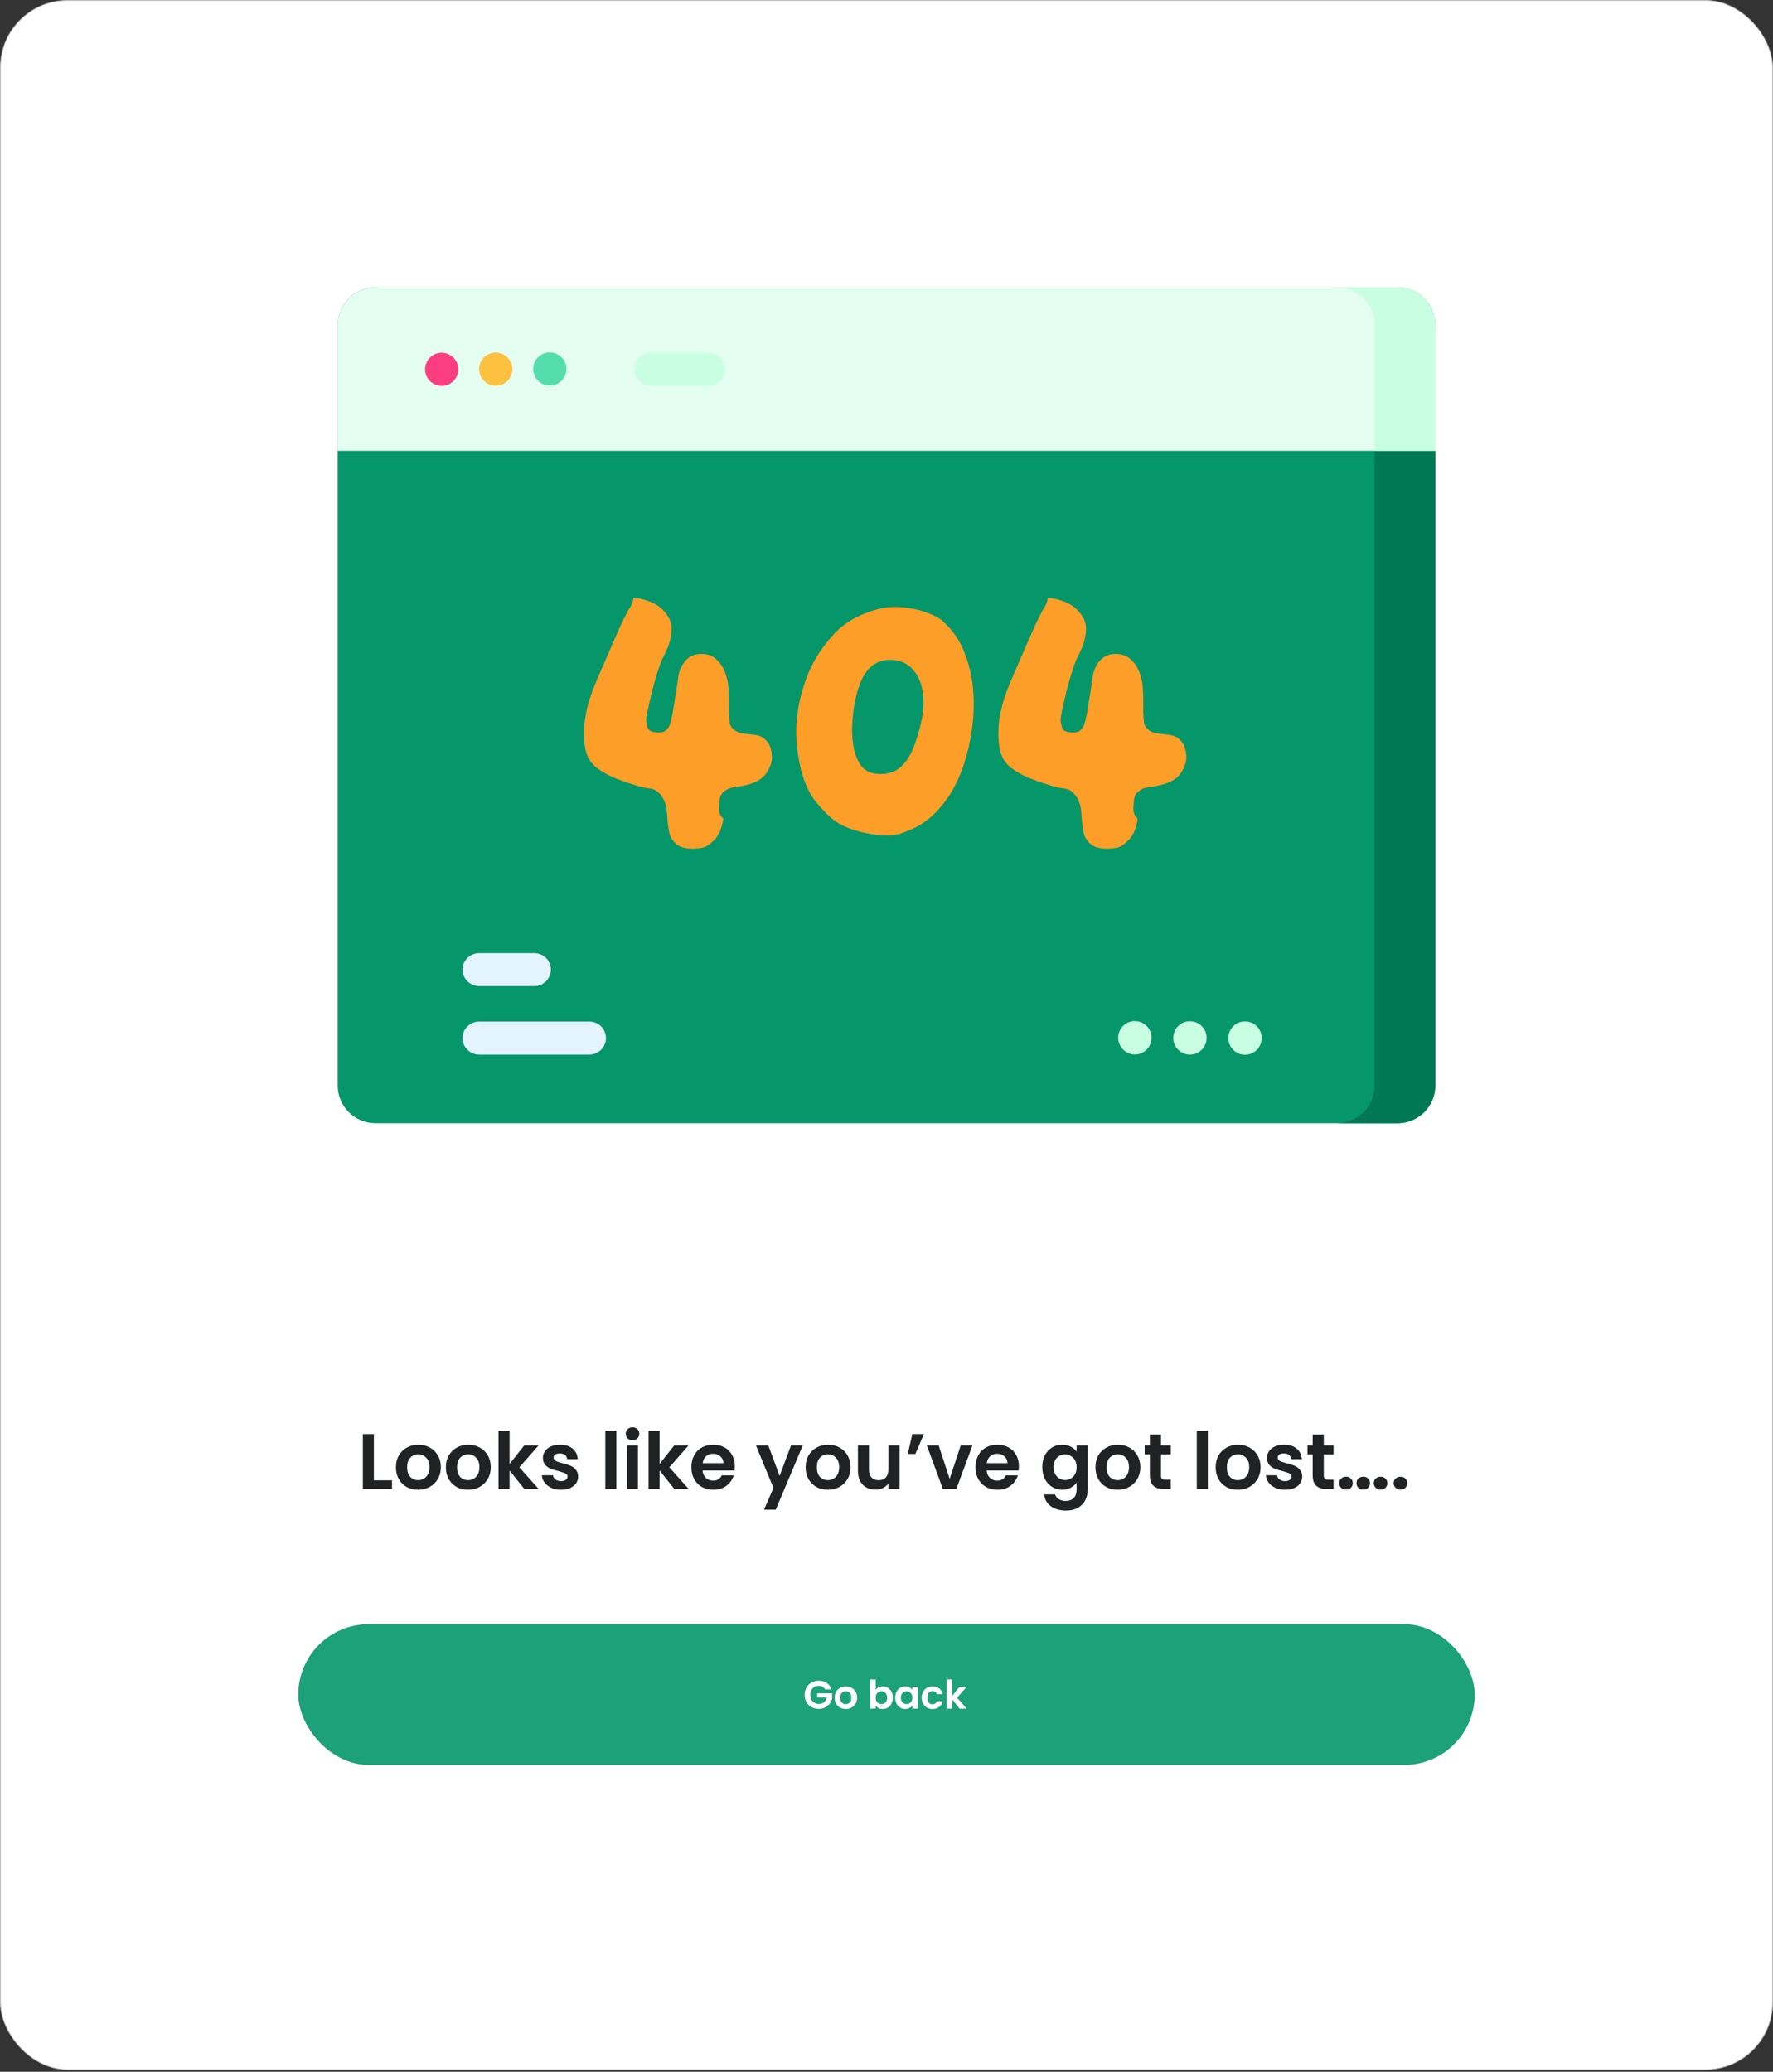 <svg width="630" height="736" viewBox="0 0 630 736" fill="none" xmlns="http://www.w3.org/2000/svg">
<rect x="0" y="0" width="630" height="736" fill="#333333" stroke="none"/>
<rect x="0.15" y="0.15" width="629.7" height="735.062" rx="23.85" fill="white" stroke="#B9B9B9" stroke-width="0.3"/>
<rect opacity="0.9" x="106" y="577" width="418" height="50" rx="25" fill="#05976A"/>
<path d="M293.192 600.168C292.968 599.757 292.66 599.445 292.268 599.23C291.876 599.015 291.419 598.908 290.896 598.908C290.318 598.908 289.804 599.039 289.356 599.3C288.908 599.561 288.558 599.935 288.306 600.42C288.054 600.905 287.928 601.465 287.928 602.1C287.928 602.753 288.054 603.323 288.306 603.808C288.568 604.293 288.927 604.667 289.384 604.928C289.842 605.189 290.374 605.32 290.98 605.32C291.727 605.32 292.338 605.124 292.814 604.732C293.29 604.331 293.603 603.775 293.752 603.066H290.392V601.568H295.684V603.276C295.554 603.957 295.274 604.587 294.844 605.166C294.415 605.745 293.86 606.211 293.178 606.566C292.506 606.911 291.75 607.084 290.91 607.084C289.968 607.084 289.114 606.874 288.348 606.454C287.592 606.025 286.995 605.432 286.556 604.676C286.127 603.92 285.912 603.061 285.912 602.1C285.912 601.139 286.127 600.28 286.556 599.524C286.995 598.759 287.592 598.166 288.348 597.746C289.114 597.317 289.963 597.102 290.896 597.102C291.998 597.102 292.954 597.373 293.766 597.914C294.578 598.446 295.138 599.197 295.446 600.168H293.192ZM300.507 607.126C299.76 607.126 299.088 606.963 298.491 606.636C297.894 606.3 297.422 605.829 297.077 605.222C296.741 604.615 296.573 603.915 296.573 603.122C296.573 602.329 296.746 601.629 297.091 601.022C297.446 600.415 297.926 599.949 298.533 599.622C299.14 599.286 299.816 599.118 300.563 599.118C301.31 599.118 301.986 599.286 302.593 599.622C303.2 599.949 303.676 600.415 304.021 601.022C304.376 601.629 304.553 602.329 304.553 603.122C304.553 603.915 304.371 604.615 304.007 605.222C303.652 605.829 303.167 606.3 302.551 606.636C301.944 606.963 301.263 607.126 300.507 607.126ZM300.507 605.418C300.862 605.418 301.193 605.334 301.501 605.166C301.818 604.989 302.07 604.727 302.257 604.382C302.444 604.037 302.537 603.617 302.537 603.122C302.537 602.385 302.341 601.82 301.949 601.428C301.566 601.027 301.095 600.826 300.535 600.826C299.975 600.826 299.504 601.027 299.121 601.428C298.748 601.82 298.561 602.385 298.561 603.122C298.561 603.859 298.743 604.429 299.107 604.83C299.48 605.222 299.947 605.418 300.507 605.418ZM311.144 600.378C311.396 600.005 311.741 599.701 312.18 599.468C312.628 599.235 313.136 599.118 313.706 599.118C314.368 599.118 314.966 599.281 315.498 599.608C316.039 599.935 316.464 600.401 316.772 601.008C317.089 601.605 317.248 602.301 317.248 603.094C317.248 603.887 317.089 604.592 316.772 605.208C316.464 605.815 316.039 606.286 315.498 606.622C314.966 606.958 314.368 607.126 313.706 607.126C313.127 607.126 312.618 607.014 312.18 606.79C311.75 606.557 311.405 606.258 311.144 605.894V607H309.184V596.64H311.144V600.378ZM315.246 603.094C315.246 602.627 315.148 602.226 314.952 601.89C314.765 601.545 314.513 601.283 314.196 601.106C313.888 600.929 313.552 600.84 313.188 600.84C312.833 600.84 312.497 600.933 312.18 601.12C311.872 601.297 311.62 601.559 311.424 601.904C311.237 602.249 311.144 602.655 311.144 603.122C311.144 603.589 311.237 603.995 311.424 604.34C311.62 604.685 311.872 604.951 312.18 605.138C312.497 605.315 312.833 605.404 313.188 605.404C313.552 605.404 313.888 605.311 314.196 605.124C314.513 604.937 314.765 604.671 314.952 604.326C315.148 603.981 315.246 603.57 315.246 603.094ZM318.097 603.094C318.097 602.31 318.251 601.615 318.559 601.008C318.876 600.401 319.301 599.935 319.833 599.608C320.374 599.281 320.976 599.118 321.639 599.118C322.217 599.118 322.721 599.235 323.151 599.468C323.589 599.701 323.939 599.995 324.201 600.35V599.244H326.175V607H324.201V605.866C323.949 606.23 323.599 606.533 323.151 606.776C322.712 607.009 322.203 607.126 321.625 607.126C320.971 607.126 320.374 606.958 319.833 606.622C319.301 606.286 318.876 605.815 318.559 605.208C318.251 604.592 318.097 603.887 318.097 603.094ZM324.201 603.122C324.201 602.646 324.107 602.24 323.921 601.904C323.734 601.559 323.482 601.297 323.165 601.12C322.847 600.933 322.507 600.84 322.143 600.84C321.779 600.84 321.443 600.929 321.135 601.106C320.827 601.283 320.575 601.545 320.379 601.89C320.192 602.226 320.099 602.627 320.099 603.094C320.099 603.561 320.192 603.971 320.379 604.326C320.575 604.671 320.827 604.937 321.135 605.124C321.452 605.311 321.788 605.404 322.143 605.404C322.507 605.404 322.847 605.315 323.165 605.138C323.482 604.951 323.734 604.69 323.921 604.354C324.107 604.009 324.201 603.598 324.201 603.122ZM327.513 603.122C327.513 602.319 327.677 601.619 328.003 601.022C328.33 600.415 328.783 599.949 329.361 599.622C329.94 599.286 330.603 599.118 331.349 599.118C332.311 599.118 333.104 599.361 333.729 599.846C334.364 600.322 334.789 600.994 335.003 601.862H332.889C332.777 601.526 332.586 601.265 332.315 601.078C332.054 600.882 331.727 600.784 331.335 600.784C330.775 600.784 330.332 600.989 330.005 601.4C329.679 601.801 329.515 602.375 329.515 603.122C329.515 603.859 329.679 604.433 330.005 604.844C330.332 605.245 330.775 605.446 331.335 605.446C332.129 605.446 332.647 605.091 332.889 604.382H335.003C334.789 605.222 334.364 605.889 333.729 606.384C333.095 606.879 332.301 607.126 331.349 607.126C330.603 607.126 329.94 606.963 329.361 606.636C328.783 606.3 328.33 605.833 328.003 605.236C327.677 604.629 327.513 603.925 327.513 603.122ZM340.96 607L338.328 603.696V607H336.368V596.64H338.328V602.534L340.932 599.244H343.48L340.064 603.136L343.508 607H340.96Z" fill="white"/>
<path d="M132.852 525.892H139.292V529H128.932V509.456H132.852V525.892ZM148.557 529.252C147.064 529.252 145.72 528.925 144.525 528.272C143.331 527.6 142.388 526.657 141.697 525.444C141.025 524.231 140.689 522.831 140.689 521.244C140.689 519.657 141.035 518.257 141.725 517.044C142.435 515.831 143.396 514.897 144.609 514.244C145.823 513.572 147.176 513.236 148.669 513.236C150.163 513.236 151.516 513.572 152.729 514.244C153.943 514.897 154.895 515.831 155.585 517.044C156.295 518.257 156.649 519.657 156.649 521.244C156.649 522.831 156.285 524.231 155.557 525.444C154.848 526.657 153.877 527.6 152.645 528.272C151.432 528.925 150.069 529.252 148.557 529.252ZM148.557 525.836C149.267 525.836 149.929 525.668 150.545 525.332C151.18 524.977 151.684 524.455 152.057 523.764C152.431 523.073 152.617 522.233 152.617 521.244C152.617 519.769 152.225 518.64 151.441 517.856C150.676 517.053 149.733 516.652 148.613 516.652C147.493 516.652 146.551 517.053 145.785 517.856C145.039 518.64 144.665 519.769 144.665 521.244C144.665 522.719 145.029 523.857 145.757 524.66C146.504 525.444 147.437 525.836 148.557 525.836ZM166.298 529.252C164.805 529.252 163.461 528.925 162.266 528.272C161.072 527.6 160.129 526.657 159.438 525.444C158.766 524.231 158.43 522.831 158.43 521.244C158.43 519.657 158.776 518.257 159.466 517.044C160.176 515.831 161.137 514.897 162.35 514.244C163.564 513.572 164.917 513.236 166.41 513.236C167.904 513.236 169.257 513.572 170.47 514.244C171.684 514.897 172.636 515.831 173.326 517.044C174.036 518.257 174.39 519.657 174.39 521.244C174.39 522.831 174.026 524.231 173.298 525.444C172.589 526.657 171.618 527.6 170.386 528.272C169.173 528.925 167.81 529.252 166.298 529.252ZM166.298 525.836C167.008 525.836 167.67 525.668 168.286 525.332C168.921 524.977 169.425 524.455 169.798 523.764C170.172 523.073 170.358 522.233 170.358 521.244C170.358 519.769 169.966 518.64 169.182 517.856C168.417 517.053 167.474 516.652 166.354 516.652C165.234 516.652 164.292 517.053 163.526 517.856C162.78 518.64 162.406 519.769 162.406 521.244C162.406 522.719 162.77 523.857 163.498 524.66C164.245 525.444 165.178 525.836 166.298 525.836ZM186.336 529L181.072 522.392V529H177.152V508.28H181.072V520.068L186.28 513.488H191.376L184.544 521.272L191.432 529H186.336ZM199.325 529.252C198.056 529.252 196.917 529.028 195.909 528.58C194.901 528.113 194.098 527.488 193.501 526.704C192.922 525.92 192.605 525.052 192.549 524.1H196.497C196.572 524.697 196.861 525.192 197.365 525.584C197.888 525.976 198.532 526.172 199.297 526.172C200.044 526.172 200.622 526.023 201.033 525.724C201.462 525.425 201.677 525.043 201.677 524.576C201.677 524.072 201.416 523.699 200.893 523.456C200.389 523.195 199.577 522.915 198.457 522.616C197.3 522.336 196.348 522.047 195.601 521.748C194.873 521.449 194.238 520.992 193.697 520.376C193.174 519.76 192.913 518.929 192.913 517.884C192.913 517.025 193.156 516.241 193.641 515.532C194.145 514.823 194.854 514.263 195.769 513.852C196.702 513.441 197.794 513.236 199.045 513.236C200.893 513.236 202.368 513.703 203.469 514.636C204.57 515.551 205.177 516.792 205.289 518.36H201.537C201.481 517.744 201.22 517.259 200.753 516.904C200.305 516.531 199.698 516.344 198.933 516.344C198.224 516.344 197.673 516.475 197.281 516.736C196.908 516.997 196.721 517.361 196.721 517.828C196.721 518.351 196.982 518.752 197.505 519.032C198.028 519.293 198.84 519.564 199.941 519.844C201.061 520.124 201.985 520.413 202.713 520.712C203.441 521.011 204.066 521.477 204.589 522.112C205.13 522.728 205.41 523.549 205.429 524.576C205.429 525.472 205.177 526.275 204.673 526.984C204.188 527.693 203.478 528.253 202.545 528.664C201.63 529.056 200.557 529.252 199.325 529.252ZM219.01 508.28V529H215.09V508.28H219.01ZM224.757 511.64C224.066 511.64 223.487 511.425 223.021 510.996C222.573 510.548 222.349 509.997 222.349 509.344C222.349 508.691 222.573 508.149 223.021 507.72C223.487 507.272 224.066 507.048 224.757 507.048C225.447 507.048 226.017 507.272 226.465 507.72C226.931 508.149 227.165 508.691 227.165 509.344C227.165 509.997 226.931 510.548 226.465 510.996C226.017 511.425 225.447 511.64 224.757 511.64ZM226.689 513.488V529H222.769V513.488H226.689ZM239.631 529L234.367 522.392V529H230.447V508.28H234.367V520.068L239.575 513.488H244.671L237.839 521.272L244.727 529H239.631ZM261.105 520.908C261.105 521.468 261.067 521.972 260.993 522.42H249.653C249.746 523.54 250.138 524.417 250.829 525.052C251.519 525.687 252.369 526.004 253.377 526.004C254.833 526.004 255.869 525.379 256.485 524.128H260.713C260.265 525.621 259.406 526.853 258.137 527.824C256.867 528.776 255.309 529.252 253.461 529.252C251.967 529.252 250.623 528.925 249.429 528.272C248.253 527.6 247.329 526.657 246.657 525.444C246.003 524.231 245.677 522.831 245.677 521.244C245.677 519.639 246.003 518.229 246.657 517.016C247.31 515.803 248.225 514.869 249.401 514.216C250.577 513.563 251.93 513.236 253.461 513.236C254.935 513.236 256.251 513.553 257.409 514.188C258.585 514.823 259.49 515.728 260.125 516.904C260.778 518.061 261.105 519.396 261.105 520.908ZM257.045 519.788C257.026 518.78 256.662 517.977 255.953 517.38C255.243 516.764 254.375 516.456 253.349 516.456C252.378 516.456 251.557 516.755 250.885 517.352C250.231 517.931 249.83 518.743 249.681 519.788H257.045ZM285.249 513.488L275.645 536.336H271.473L274.833 528.608L268.617 513.488H273.013L277.017 524.324L281.077 513.488H285.249ZM294.136 529.252C292.643 529.252 291.299 528.925 290.104 528.272C288.909 527.6 287.967 526.657 287.276 525.444C286.604 524.231 286.268 522.831 286.268 521.244C286.268 519.657 286.613 518.257 287.304 517.044C288.013 515.831 288.975 514.897 290.188 514.244C291.401 513.572 292.755 513.236 294.248 513.236C295.741 513.236 297.095 513.572 298.308 514.244C299.521 514.897 300.473 515.831 301.164 517.044C301.873 518.257 302.228 519.657 302.228 521.244C302.228 522.831 301.864 524.231 301.136 525.444C300.427 526.657 299.456 527.6 298.224 528.272C297.011 528.925 295.648 529.252 294.136 529.252ZM294.136 525.836C294.845 525.836 295.508 525.668 296.124 525.332C296.759 524.977 297.263 524.455 297.636 523.764C298.009 523.073 298.196 522.233 298.196 521.244C298.196 519.769 297.804 518.64 297.02 517.856C296.255 517.053 295.312 516.652 294.192 516.652C293.072 516.652 292.129 517.053 291.364 517.856C290.617 518.64 290.244 519.769 290.244 521.244C290.244 522.719 290.608 523.857 291.336 524.66C292.083 525.444 293.016 525.836 294.136 525.836ZM319.633 513.488V529H315.685V527.04C315.181 527.712 314.519 528.244 313.697 528.636C312.895 529.009 312.017 529.196 311.065 529.196C309.852 529.196 308.779 528.944 307.845 528.44C306.912 527.917 306.175 527.161 305.633 526.172C305.111 525.164 304.849 523.969 304.849 522.588V513.488H308.769V522.028C308.769 523.26 309.077 524.212 309.693 524.884C310.309 525.537 311.149 525.864 312.213 525.864C313.296 525.864 314.145 525.537 314.761 524.884C315.377 524.212 315.685 523.26 315.685 522.028V513.488H319.633ZM324.171 509.456H328.287L325.263 516.512H322.575L324.171 509.456ZM337.451 525.388L341.371 513.488H345.543L339.803 529H335.043L329.331 513.488H333.531L337.451 525.388ZM362.051 520.908C362.051 521.468 362.013 521.972 361.939 522.42H350.599C350.692 523.54 351.084 524.417 351.775 525.052C352.465 525.687 353.315 526.004 354.323 526.004C355.779 526.004 356.815 525.379 357.431 524.128H361.659C361.211 525.621 360.352 526.853 359.083 527.824C357.813 528.776 356.255 529.252 354.407 529.252C352.913 529.252 351.569 528.925 350.375 528.272C349.199 527.6 348.275 526.657 347.603 525.444C346.949 524.231 346.623 522.831 346.623 521.244C346.623 519.639 346.949 518.229 347.603 517.016C348.256 515.803 349.171 514.869 350.347 514.216C351.523 513.563 352.876 513.236 354.407 513.236C355.881 513.236 357.197 513.553 358.355 514.188C359.531 514.823 360.436 515.728 361.071 516.904C361.724 518.061 362.051 519.396 362.051 520.908ZM357.991 519.788C357.972 518.78 357.608 517.977 356.899 517.38C356.189 516.764 355.321 516.456 354.295 516.456C353.324 516.456 352.503 516.755 351.831 517.352C351.177 517.931 350.776 518.743 350.627 519.788H357.991ZM377.431 513.236C378.589 513.236 379.606 513.469 380.483 513.936C381.361 514.384 382.051 514.972 382.555 515.7V513.488H386.503V529.112C386.503 530.549 386.214 531.828 385.635 532.948C385.057 534.087 384.189 534.983 383.031 535.636C381.874 536.308 380.474 536.644 378.831 536.644C376.629 536.644 374.818 536.131 373.399 535.104C371.999 534.077 371.206 532.677 371.019 530.904H374.911C375.117 531.613 375.555 532.173 376.227 532.584C376.918 533.013 377.749 533.228 378.719 533.228C379.858 533.228 380.782 532.883 381.491 532.192C382.201 531.52 382.555 530.493 382.555 529.112V526.704C382.051 527.432 381.351 528.039 380.455 528.524C379.578 529.009 378.57 529.252 377.431 529.252C376.125 529.252 374.93 528.916 373.847 528.244C372.765 527.572 371.906 526.629 371.271 525.416C370.655 524.184 370.347 522.775 370.347 521.188C370.347 519.62 370.655 518.229 371.271 517.016C371.906 515.803 372.755 514.869 373.819 514.216C374.902 513.563 376.106 513.236 377.431 513.236ZM382.555 521.244C382.555 520.292 382.369 519.48 381.995 518.808C381.622 518.117 381.118 517.595 380.483 517.24C379.849 516.867 379.167 516.68 378.439 516.68C377.711 516.68 377.039 516.857 376.423 517.212C375.807 517.567 375.303 518.089 374.911 518.78C374.538 519.452 374.351 520.255 374.351 521.188C374.351 522.121 374.538 522.943 374.911 523.652C375.303 524.343 375.807 524.875 376.423 525.248C377.058 525.621 377.73 525.808 378.439 525.808C379.167 525.808 379.849 525.631 380.483 525.276C381.118 524.903 381.622 524.38 381.995 523.708C382.369 523.017 382.555 522.196 382.555 521.244ZM397.106 529.252C395.612 529.252 394.268 528.925 393.074 528.272C391.879 527.6 390.936 526.657 390.246 525.444C389.574 524.231 389.238 522.831 389.238 521.244C389.238 519.657 389.583 518.257 390.274 517.044C390.983 515.831 391.944 514.897 393.158 514.244C394.371 513.572 395.724 513.236 397.218 513.236C398.711 513.236 400.064 513.572 401.278 514.244C402.491 514.897 403.443 515.831 404.134 517.044C404.843 518.257 405.198 519.657 405.198 521.244C405.198 522.831 404.834 524.231 404.106 525.444C403.396 526.657 402.426 527.6 401.194 528.272C399.98 528.925 398.618 529.252 397.106 529.252ZM397.106 525.836C397.815 525.836 398.478 525.668 399.094 525.332C399.728 524.977 400.232 524.455 400.606 523.764C400.979 523.073 401.166 522.233 401.166 521.244C401.166 519.769 400.774 518.64 399.99 517.856C399.224 517.053 398.282 516.652 397.162 516.652C396.042 516.652 395.099 517.053 394.334 517.856C393.587 518.64 393.214 519.769 393.214 521.244C393.214 522.719 393.578 523.857 394.306 524.66C395.052 525.444 395.986 525.836 397.106 525.836ZM412.523 516.708V524.212C412.523 524.735 412.644 525.117 412.887 525.36C413.148 525.584 413.577 525.696 414.175 525.696H415.995V529H413.531C410.227 529 408.575 527.395 408.575 524.184V516.708H406.727V513.488H408.575V509.652H412.523V513.488H415.995V516.708H412.523ZM429.178 508.28V529H425.258V508.28H429.178ZM439.824 529.252C438.331 529.252 436.987 528.925 435.792 528.272C434.598 527.6 433.655 526.657 432.964 525.444C432.292 524.231 431.956 522.831 431.956 521.244C431.956 519.657 432.302 518.257 432.992 517.044C433.702 515.831 434.663 514.897 435.876 514.244C437.09 513.572 438.443 513.236 439.936 513.236C441.43 513.236 442.783 513.572 443.996 514.244C445.21 514.897 446.162 515.831 446.852 517.044C447.562 518.257 447.916 519.657 447.916 521.244C447.916 522.831 447.552 524.231 446.824 525.444C446.115 526.657 445.144 527.6 443.912 528.272C442.699 528.925 441.336 529.252 439.824 529.252ZM439.824 525.836C440.534 525.836 441.196 525.668 441.812 525.332C442.447 524.977 442.951 524.455 443.324 523.764C443.698 523.073 443.884 522.233 443.884 521.244C443.884 519.769 443.492 518.64 442.708 517.856C441.943 517.053 441 516.652 439.88 516.652C438.76 516.652 437.818 517.053 437.052 517.856C436.306 518.64 435.932 519.769 435.932 521.244C435.932 522.719 436.296 523.857 437.024 524.66C437.771 525.444 438.704 525.836 439.824 525.836ZM456.613 529.252C455.344 529.252 454.205 529.028 453.197 528.58C452.189 528.113 451.387 527.488 450.789 526.704C450.211 525.92 449.893 525.052 449.837 524.1H453.785C453.86 524.697 454.149 525.192 454.653 525.584C455.176 525.976 455.82 526.172 456.585 526.172C457.332 526.172 457.911 526.023 458.321 525.724C458.751 525.425 458.965 525.043 458.965 524.576C458.965 524.072 458.704 523.699 458.181 523.456C457.677 523.195 456.865 522.915 455.745 522.616C454.588 522.336 453.636 522.047 452.889 521.748C452.161 521.449 451.527 520.992 450.985 520.376C450.463 519.76 450.201 518.929 450.201 517.884C450.201 517.025 450.444 516.241 450.929 515.532C451.433 514.823 452.143 514.263 453.057 513.852C453.991 513.441 455.083 513.236 456.333 513.236C458.181 513.236 459.656 513.703 460.757 514.636C461.859 515.551 462.465 516.792 462.577 518.36H458.825C458.769 517.744 458.508 517.259 458.041 516.904C457.593 516.531 456.987 516.344 456.221 516.344C455.512 516.344 454.961 516.475 454.569 516.736C454.196 516.997 454.009 517.361 454.009 517.828C454.009 518.351 454.271 518.752 454.793 519.032C455.316 519.293 456.128 519.564 457.229 519.844C458.349 520.124 459.273 520.413 460.001 520.712C460.729 521.011 461.355 521.477 461.877 522.112C462.419 522.728 462.699 523.549 462.717 524.576C462.717 525.472 462.465 526.275 461.961 526.984C461.476 527.693 460.767 528.253 459.833 528.664C458.919 529.056 457.845 529.252 456.613 529.252ZM470.385 516.708V524.212C470.385 524.735 470.506 525.117 470.749 525.36C471.01 525.584 471.44 525.696 472.037 525.696H473.857V529H471.393C468.089 529 466.437 527.395 466.437 524.184V516.708H464.589V513.488H466.437V509.652H470.385V513.488H473.857V516.708H470.385ZM484.43 529.196C483.721 529.196 483.133 528.981 482.666 528.552C482.218 528.104 481.994 527.553 481.994 526.9C481.994 526.247 482.218 525.705 482.666 525.276C483.133 524.828 483.721 524.604 484.43 524.604C485.121 524.604 485.69 524.828 486.138 525.276C486.586 525.705 486.81 526.247 486.81 526.9C486.81 527.553 486.586 528.104 486.138 528.552C485.69 528.981 485.121 529.196 484.43 529.196ZM490.59 529.196C489.881 529.196 489.293 528.981 488.826 528.552C488.378 528.104 488.154 527.553 488.154 526.9C488.154 526.247 488.378 525.705 488.826 525.276C489.293 524.828 489.881 524.604 490.59 524.604C491.281 524.604 491.85 524.828 492.298 525.276C492.746 525.705 492.97 526.247 492.97 526.9C492.97 527.553 492.746 528.104 492.298 528.552C491.85 528.981 491.281 529.196 490.59 529.196ZM478.298 529.196C477.589 529.196 477.001 528.981 476.534 528.552C476.086 528.104 475.862 527.553 475.862 526.9C475.862 526.247 476.086 525.705 476.534 525.276C477.001 524.828 477.589 524.604 478.298 524.604C478.989 524.604 479.558 524.828 480.006 525.276C480.454 525.705 480.678 526.247 480.678 526.9C480.678 527.553 480.454 528.104 480.006 528.552C479.558 528.981 478.989 529.196 478.298 529.196ZM497.653 529.196C496.943 529.196 496.355 528.981 495.889 528.552C495.441 528.104 495.217 527.553 495.217 526.9C495.217 526.247 495.441 525.705 495.889 525.276C496.355 524.828 496.943 524.604 497.653 524.604C498.343 524.604 498.913 524.828 499.361 525.276C499.809 525.705 500.033 526.247 500.033 526.9C500.033 527.553 499.809 528.104 499.361 528.552C498.913 528.981 498.343 529.196 497.653 529.196Z" fill="#202224"/>
<path d="M496.598 102.109H133.402C126.001 102.109 120 108.111 120 115.515V385.629C120 393.033 126.001 399.034 133.402 399.034H496.597C503.999 399.034 509.999 393.032 509.999 385.629V115.515C510 108.111 503.999 102.109 496.598 102.109Z" fill="#05976A"/>
<path d="M250.531 300.86C249.871 301.153 248.881 301.337 247.561 301.41C246.315 301.557 245.031 301.52 243.711 301.3C242.391 301.08 241.291 300.64 240.411 299.98C239.091 298.807 238.248 297.523 237.881 296.13C237.588 294.737 237.368 293.343 237.221 291.95C237.148 290.557 237.038 289.273 236.891 288.1C236.818 286.853 236.525 285.643 236.011 284.47C235.498 283.297 234.801 282.307 233.921 281.5C233.115 280.62 231.758 280.107 229.851 279.96C229.118 279.887 228.091 279.667 226.771 279.3C225.525 278.86 224.168 278.42 222.701 277.98C221.821 277.687 220.355 277.137 218.301 276.33C216.321 275.523 214.341 274.423 212.361 273.03C210.455 271.637 209.135 269.84 208.401 267.64C207.595 265.147 207.338 261.773 207.631 257.52C207.998 253.193 209.281 248.353 211.481 243C212.435 240.727 213.461 238.343 214.561 235.85C215.661 233.283 216.725 230.827 217.751 228.48C218.778 226.133 219.695 224.08 220.501 222.32C221.308 220.56 221.895 219.35 222.261 218.69C222.921 217.37 223.471 216.38 223.911 215.72C224.425 214.987 224.828 213.85 225.121 212.31C229.888 212.97 233.335 214.4 235.461 216.6C237.661 218.8 238.725 221.11 238.651 223.53C238.578 225.877 238.065 228.15 237.111 230.35C236.158 232.477 235.498 233.87 235.131 234.53C234.691 235.557 234.141 237.133 233.481 239.26C232.821 241.387 232.198 243.623 231.611 245.97C231.025 248.317 230.548 250.407 230.181 252.24C229.815 254.073 229.631 255.247 229.631 255.76C229.705 256.713 229.888 257.667 230.181 258.62C230.548 259.5 231.428 260.013 232.821 260.16C234.508 260.38 235.718 260.197 236.451 259.61C237.258 258.95 237.808 258.143 238.101 257.19C238.395 256.163 238.615 255.247 238.761 254.44C238.981 253.633 239.201 252.387 239.421 250.7C239.715 249.013 240.008 247.253 240.301 245.42C240.595 243.513 240.815 241.937 240.961 240.69C241.181 238.71 241.951 236.84 243.271 235.08C244.665 233.32 246.498 232.403 248.771 232.33C251.045 232.257 252.805 232.77 254.051 233.87C255.371 234.897 256.361 236.107 257.021 237.5C257.681 238.893 258.121 240.14 258.341 241.24C258.635 242.267 258.818 243.623 258.891 245.31C258.965 246.923 259.001 248.463 259.001 249.93C259.001 251.397 259.001 252.46 259.001 253.12C259.075 254.807 259.185 256.127 259.331 257.08C259.551 257.96 260.101 258.73 260.981 259.39C261.861 260.05 262.888 260.453 264.061 260.6C265.235 260.673 266.225 260.783 267.031 260.93C269.158 261.077 270.698 261.59 271.651 262.47C272.678 263.35 273.375 264.377 273.741 265.55C274.108 266.723 274.291 267.86 274.291 268.96C274.365 270.573 273.778 272.37 272.531 274.35C271.285 276.33 269.158 277.76 266.151 278.64C264.758 279.007 263.401 279.3 262.081 279.52C260.761 279.667 259.881 279.813 259.441 279.96C259.075 280.033 258.451 280.363 257.571 280.95C256.765 281.537 256.215 282.233 255.921 283.04C255.775 283.627 255.665 284.433 255.591 285.46C255.518 286.413 255.481 287.183 255.481 287.77C255.628 289.163 256.141 290.153 257.021 290.74C256.581 293.893 255.665 296.277 254.271 297.89C252.878 299.43 251.631 300.42 250.531 300.86ZM316.297 296.79C312.631 296.863 308.927 296.387 305.187 295.36C301.447 294.333 298.514 293.013 296.387 291.4C294.334 289.86 292.134 287.623 289.787 284.69C287.441 281.757 285.681 277.833 284.507 272.92C283.261 267.567 282.747 262.58 282.967 257.96C283.261 253.267 283.957 249.087 285.057 245.42C286.157 241.68 287.367 238.563 288.687 236.07C290.594 232.33 293.197 228.663 296.497 225.07C299.871 221.477 304.307 218.8 309.807 217.04C313.327 215.867 316.811 215.427 320.257 215.72C323.777 216.013 326.857 216.673 329.497 217.7C332.211 218.727 334.081 219.753 335.107 220.78C338.554 223.86 341.121 227.637 342.807 232.11C344.567 236.583 345.594 241.423 345.887 246.63C346.181 251.837 345.814 257.153 344.787 262.58C343.174 271.087 340.461 278.09 336.647 283.59C332.834 289.017 328.507 292.72 323.667 294.7C321.614 295.58 320.184 296.13 319.377 296.35C318.571 296.497 317.544 296.643 316.297 296.79ZM311.457 274.9C314.684 275.193 317.324 274.57 319.377 273.03C321.431 271.417 323.081 269.143 324.327 266.21C325.574 263.203 326.601 259.867 327.407 256.2C328.214 252.46 328.361 248.94 327.847 245.64C327.334 242.34 326.087 239.663 324.107 237.61C322.201 235.483 319.487 234.42 315.967 234.42C312.521 234.493 309.771 235.96 307.717 238.82C305.664 241.68 304.197 246.08 303.317 252.02C303.024 254.22 302.841 256.603 302.767 259.17C302.767 261.663 303.024 264.083 303.537 266.43C304.051 268.777 304.931 270.72 306.177 272.26C307.497 273.8 309.257 274.68 311.457 274.9ZM397.771 300.86C397.111 301.153 396.121 301.337 394.801 301.41C393.555 301.557 392.271 301.52 390.951 301.3C389.631 301.08 388.531 300.64 387.651 299.98C386.331 298.807 385.488 297.523 385.121 296.13C384.828 294.737 384.608 293.343 384.461 291.95C384.388 290.557 384.278 289.273 384.131 288.1C384.058 286.853 383.765 285.643 383.251 284.47C382.738 283.297 382.041 282.307 381.161 281.5C380.355 280.62 378.998 280.107 377.091 279.96C376.358 279.887 375.331 279.667 374.011 279.3C372.765 278.86 371.408 278.42 369.941 277.98C369.061 277.687 367.595 277.137 365.541 276.33C363.561 275.523 361.581 274.423 359.601 273.03C357.695 271.637 356.375 269.84 355.641 267.64C354.835 265.147 354.578 261.773 354.871 257.52C355.238 253.193 356.521 248.353 358.721 243C359.675 240.727 360.701 238.343 361.801 235.85C362.901 233.283 363.965 230.827 364.991 228.48C366.018 226.133 366.935 224.08 367.741 222.32C368.548 220.56 369.135 219.35 369.501 218.69C370.161 217.37 370.711 216.38 371.151 215.72C371.665 214.987 372.068 213.85 372.361 212.31C377.128 212.97 380.575 214.4 382.701 216.6C384.901 218.8 385.965 221.11 385.891 223.53C385.818 225.877 385.305 228.15 384.351 230.35C383.398 232.477 382.738 233.87 382.371 234.53C381.931 235.557 381.381 237.133 380.721 239.26C380.061 241.387 379.438 243.623 378.851 245.97C378.265 248.317 377.788 250.407 377.421 252.24C377.055 254.073 376.871 255.247 376.871 255.76C376.945 256.713 377.128 257.667 377.421 258.62C377.788 259.5 378.668 260.013 380.061 260.16C381.748 260.38 382.958 260.197 383.691 259.61C384.498 258.95 385.048 258.143 385.341 257.19C385.635 256.163 385.855 255.247 386.001 254.44C386.221 253.633 386.441 252.387 386.661 250.7C386.955 249.013 387.248 247.253 387.541 245.42C387.835 243.513 388.055 241.937 388.201 240.69C388.421 238.71 389.191 236.84 390.511 235.08C391.905 233.32 393.738 232.403 396.011 232.33C398.285 232.257 400.045 232.77 401.291 233.87C402.611 234.897 403.601 236.107 404.261 237.5C404.921 238.893 405.361 240.14 405.581 241.24C405.875 242.267 406.058 243.623 406.131 245.31C406.205 246.923 406.241 248.463 406.241 249.93C406.241 251.397 406.241 252.46 406.241 253.12C406.315 254.807 406.425 256.127 406.571 257.08C406.791 257.96 407.341 258.73 408.221 259.39C409.101 260.05 410.128 260.453 411.301 260.6C412.475 260.673 413.465 260.783 414.271 260.93C416.398 261.077 417.938 261.59 418.891 262.47C419.918 263.35 420.615 264.377 420.981 265.55C421.348 266.723 421.531 267.86 421.531 268.96C421.605 270.573 421.018 272.37 419.771 274.35C418.525 276.33 416.398 277.76 413.391 278.64C411.998 279.007 410.641 279.3 409.321 279.52C408.001 279.667 407.121 279.813 406.681 279.96C406.315 280.033 405.691 280.363 404.811 280.95C404.005 281.537 403.455 282.233 403.161 283.04C403.015 283.627 402.905 284.433 402.831 285.46C402.758 286.413 402.721 287.183 402.721 287.77C402.868 289.163 403.381 290.153 404.261 290.74C403.821 293.893 402.905 296.277 401.511 297.89C400.118 299.43 398.871 300.42 397.771 300.86Z" fill="#FD9E28"/>
<path d="M510 385.626V115.518C510 108.108 503.997 102.111 496.597 102.111H475.017C482.417 102.111 488.421 108.108 488.421 115.518V385.625C488.421 393.035 482.417 399.032 475.017 399.032H496.597C503.997 399.032 510 393.036 510 385.626Z" fill="#007853"/>
<path d="M510 160.163V115.518C510 108.108 503.997 102.111 496.597 102.111H133.403C126.003 102.112 120 108.109 120 115.518V160.163H510Z" fill="#E4FFF1"/>
<path d="M510 160.163V115.518C510 108.108 503.997 102.111 496.597 102.111H475.017C482.417 102.111 488.421 108.108 488.421 115.518V160.163H510Z" fill="#C8FFE2"/>
<path d="M195.415 136.968H195.342C192.091 136.968 189.457 134.333 189.457 131.082C189.457 127.831 192.091 125.195 195.342 125.195C198.592 125.195 201.264 127.831 201.264 131.082C201.264 134.333 198.666 136.968 195.415 136.968Z" fill="#54DDAC"/>
<path d="M176.133 137.024C172.911 137.024 170.283 134.429 170.249 131.199C170.215 127.948 172.822 125.285 176.072 125.251C179.288 125.207 182.021 127.824 182.056 131.075C182.09 134.327 179.519 136.989 176.269 137.023L176.195 137.024C176.174 137.024 176.153 137.024 176.133 137.024Z" fill="#FDC142"/>
<path d="M156.924 137.08C153.702 137.08 151.074 134.485 151.041 131.255C151.007 128.003 153.615 125.34 156.865 125.307C156.885 125.307 156.907 125.307 156.927 125.307C160.149 125.307 162.814 127.902 162.847 131.132C162.881 134.383 160.311 137.046 157.06 137.08L156.986 137.08C156.966 137.08 156.945 137.08 156.924 137.08Z" fill="#FC3E81"/>
<path d="M251.659 137.08H231.235C227.985 137.08 225.35 134.444 225.35 131.193C225.35 127.942 227.985 125.307 231.235 125.307H251.659C254.91 125.307 257.544 127.942 257.544 131.193C257.544 134.444 254.91 137.08 251.659 137.08Z" fill="#C8FFE2"/>
<path d="M403.273 374.58C400.01 374.58 397.328 371.935 397.328 368.672C397.328 365.408 399.935 362.764 403.198 362.764H403.273C406.536 362.764 409.181 365.409 409.181 368.672C409.181 371.935 406.536 374.58 403.273 374.58Z" fill="#C8FFE2"/>
<path d="M422.841 374.637C419.578 374.637 416.894 371.991 416.894 368.728C416.894 365.465 419.502 362.82 422.766 362.82H422.841C426.104 362.82 428.749 365.465 428.749 368.728C428.749 371.991 426.104 374.637 422.841 374.637Z" fill="#C8FFE2"/>
<path d="M442.409 374.695C442.389 374.695 442.368 374.695 442.347 374.695C439.084 374.661 436.429 371.988 436.462 368.725C436.496 365.483 439.097 362.877 442.332 362.877C442.353 362.877 442.373 362.877 442.394 362.877L442.469 362.878C445.732 362.911 448.35 365.583 448.316 368.847C448.283 372.089 445.643 374.695 442.409 374.695Z" fill="#C8FFE2"/>
<path d="M189.837 350.314H170.27C167.007 350.314 164.362 347.692 164.362 344.458C164.362 341.224 167.007 338.602 170.27 338.602H189.837C193.1 338.602 195.745 341.224 195.745 344.458C195.745 347.692 193.1 350.314 189.837 350.314Z" fill="#E3F4FF"/>
<path d="M209.404 374.639H170.27C167.007 374.639 164.362 372.017 164.362 368.782C164.362 365.548 167.007 362.926 170.27 362.926H209.404C212.667 362.926 215.313 365.548 215.313 368.782C215.313 372.017 212.667 374.639 209.404 374.639Z" fill="#E3F4FF"/>
</svg>
